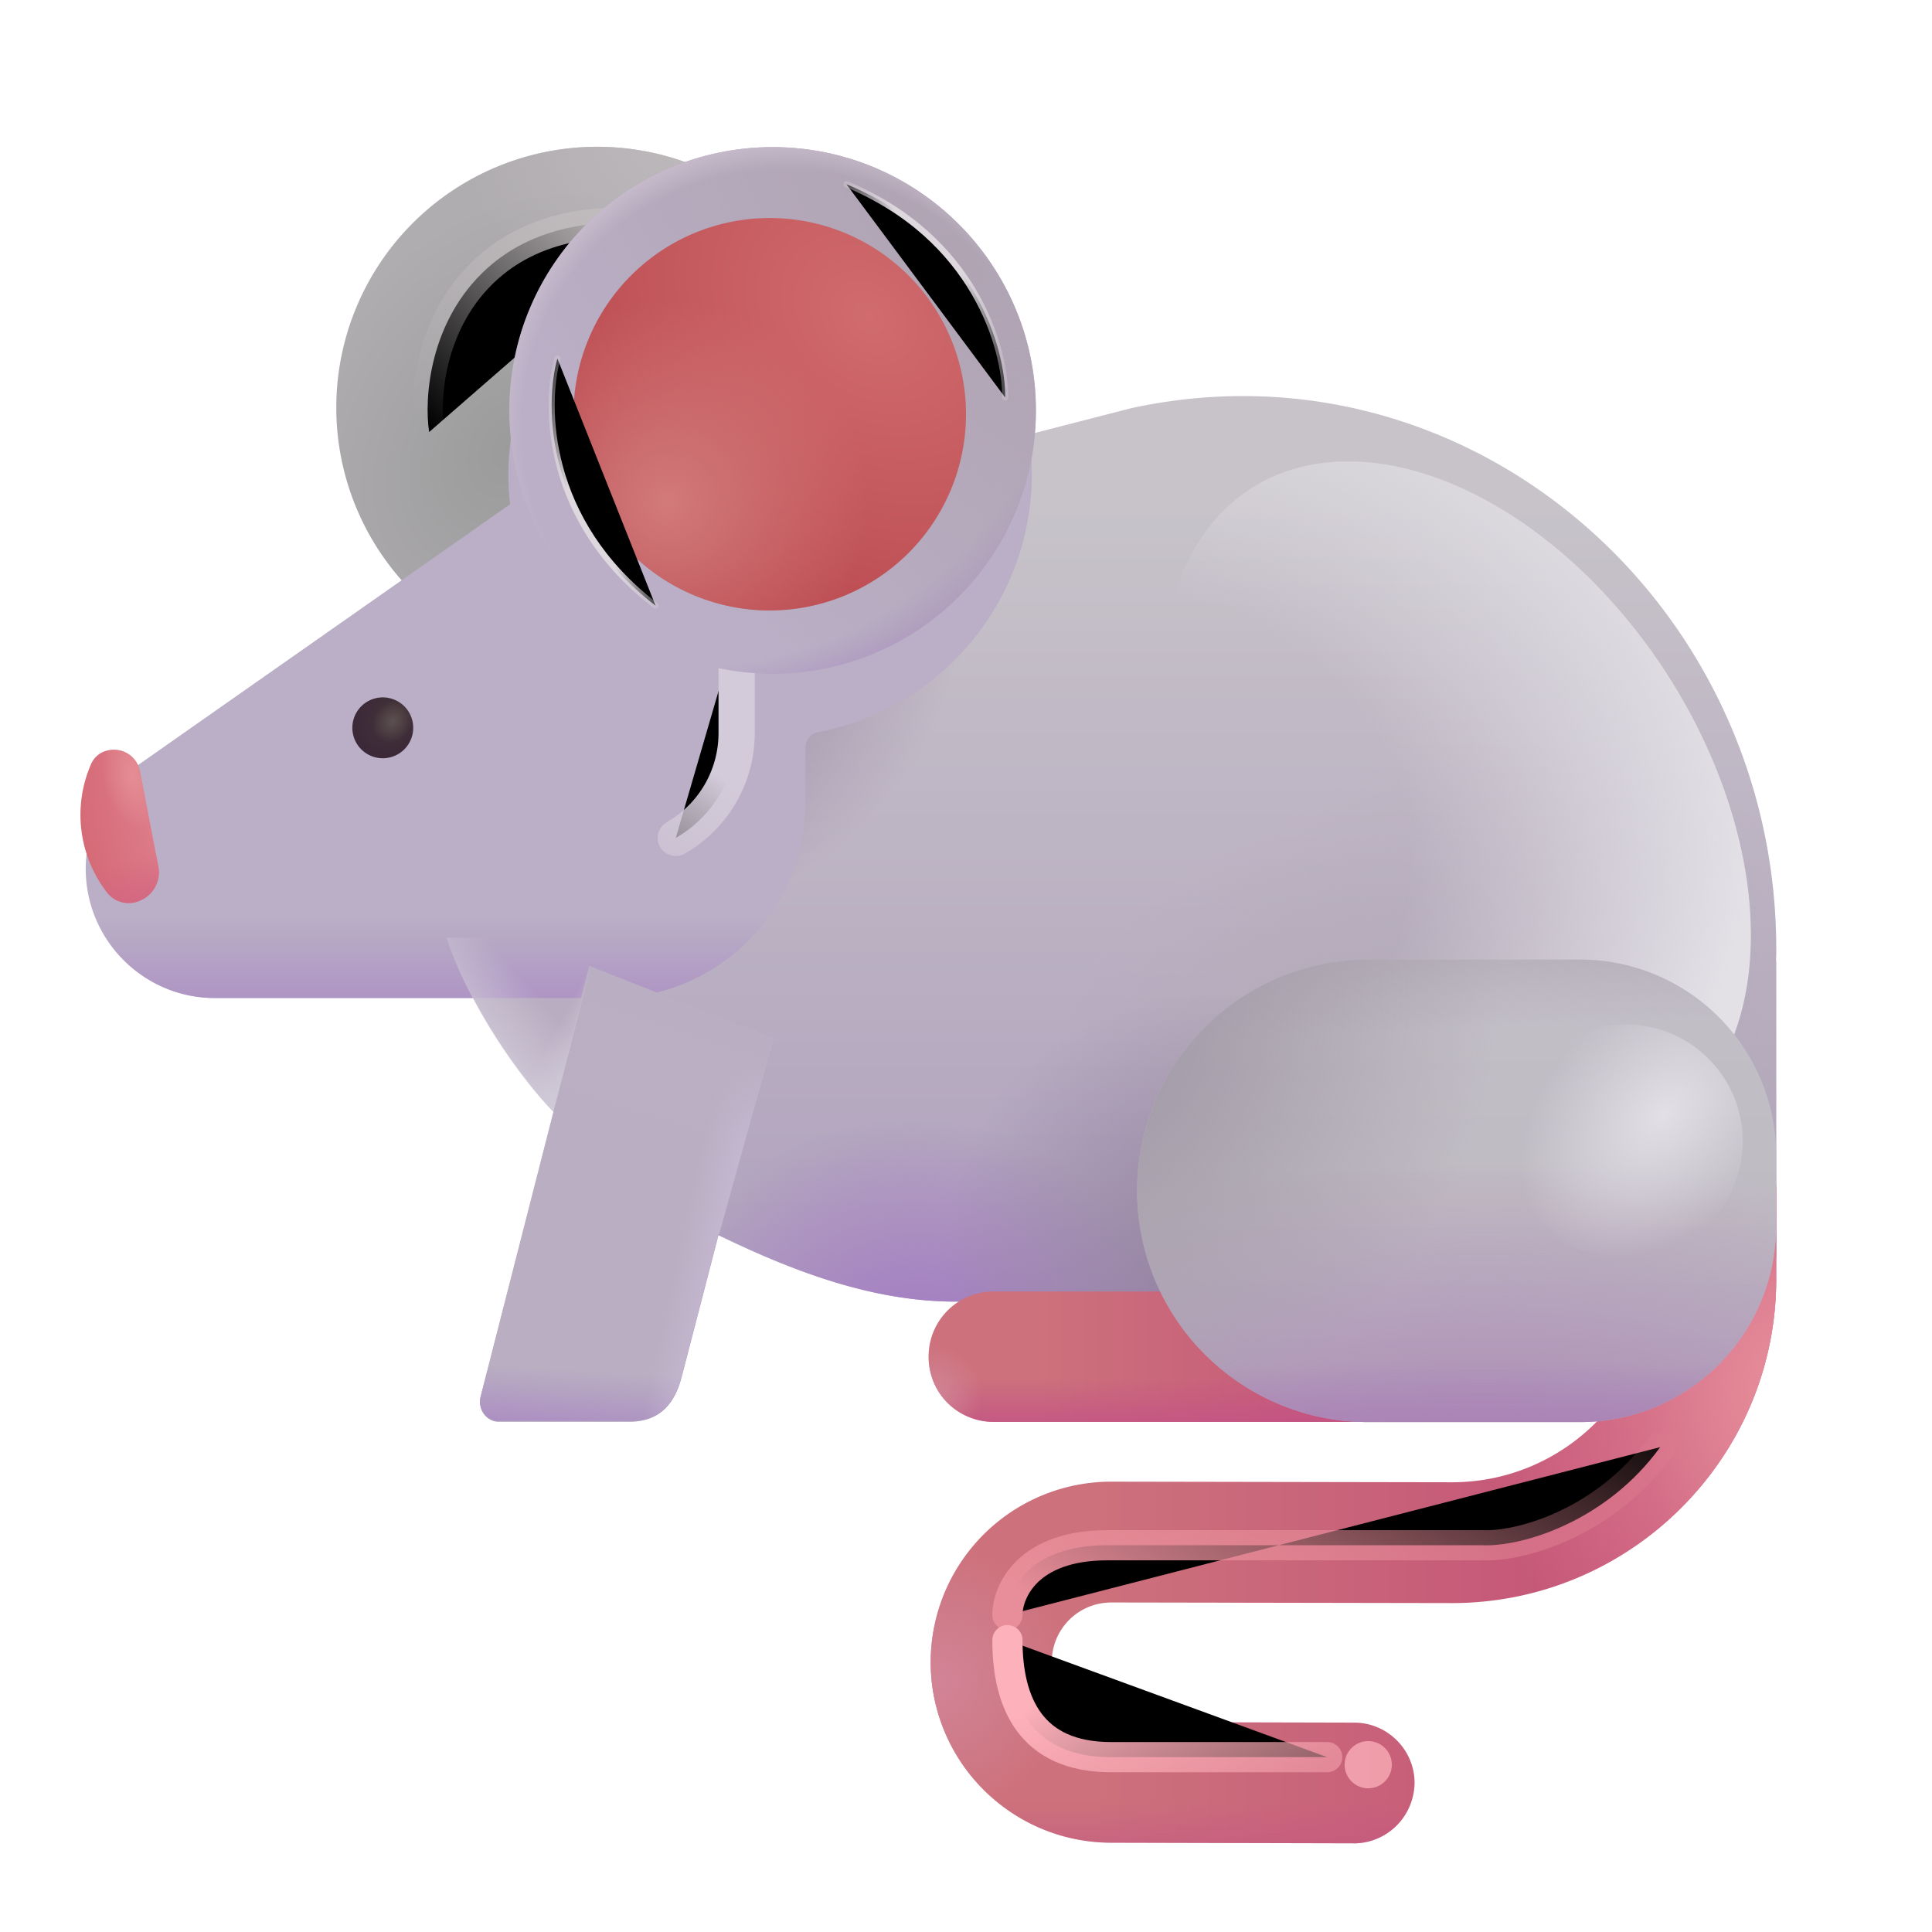 <svg width="100%" height="100%" viewBox="0 0 32 32" xmlns="http://www.w3.org/2000/svg"><path fill="url(#a)" d="m6.18 9.99 12.56-3.23c5.59-1.21 10.68 3.24 10.68 8.96q0 .096-.004.193h.004v4.915l-5.293.878v-.174a6 6 0 0 1-.567.027h-7.73c-1.4 0-2.73-.52-3.93-1.1l-.61 2.35c-.14.54-.45.74-.87.74H8.26c-.2 0-.35-.2-.3-.4l1.21-4.73a9.07 9.07 0 0 1-2.22-4.41z"/><path fill="url(#b)" d="m6.18 9.99 12.56-3.23c5.59-1.21 10.68 3.24 10.68 8.96q0 .096-.004.193h.004v4.915l-5.293.878v-.174a6 6 0 0 1-.567.027h-7.73c-1.4 0-2.73-.52-3.93-1.1l-.61 2.35c-.14.54-.45.74-.87.74H8.26c-.2 0-.35-.2-.3-.4l1.21-4.73a9.07 9.07 0 0 1-2.22-4.41z"/><path fill="url(#c)" d="m6.18 9.99 12.56-3.23c5.59-1.21 10.68 3.24 10.68 8.96q0 .096-.004.193h.004v4.915l-5.293.878v-.174a6 6 0 0 1-.567.027h-7.73c-1.4 0-2.73-.52-3.93-1.1l-.61 2.35c-.14.54-.45.74-.87.74H8.26c-.2 0-.35-.2-.3-.4l1.21-4.73a9.07 9.07 0 0 1-2.22-4.41z"/><path fill="url(#d)" d="m6.18 9.99 12.56-3.23c5.59-1.21 10.68 3.24 10.68 8.96q0 .096-.004.193h.004v4.915l-5.293.878v-.174a6 6 0 0 1-.567.027h-7.73c-1.4 0-2.73-.52-3.93-1.1l-.61 2.35c-.14.54-.45.74-.87.74H8.26c-.2 0-.35-.2-.3-.4l1.21-4.73a9.07 9.07 0 0 1-2.22-4.41z"/><path fill="url(#e)" d="m6.18 9.99 12.56-3.23c5.59-1.21 10.68 3.24 10.68 8.96q0 .096-.004.193h.004v4.915l-5.293.878v-.174a6 6 0 0 1-.567.027h-7.73c-1.4 0-2.73-.52-3.93-1.1l-.61 2.35c-.14.54-.45.74-.87.74H8.26c-.2 0-.35-.2-.3-.4l1.21-4.73a9.07 9.07 0 0 1-2.22-4.41z"/><path fill="url(#f)" d="m6.18 9.99 12.56-3.23c5.59-1.21 10.68 3.24 10.68 8.96q0 .096-.004.193h.004v4.915l-5.293.878v-.174a6 6 0 0 1-.567.027h-7.73c-1.4 0-2.73-.52-3.93-1.1l-.61 2.35c-.14.54-.45.74-.87.74H8.26c-.2 0-.35-.2-.3-.4l1.21-4.73a9.07 9.07 0 0 1-2.22-4.41z"/><g filter="url(#g)"><ellipse cx="24.136" cy="13.364" fill="url(#h)" rx="4.113" ry="6.284" transform="rotate(-33.14 24.136 13.364)"/></g><g filter="url(#i)"><path fill="url(#j)" d="M9.74 11.171a4.32 4.32 0 1 0 0-8.64 4.32 4.32 0 0 0 0 8.64"/><path fill="url(#k)" d="M9.74 11.171a4.32 4.32 0 1 0 0-8.64 4.32 4.32 0 0 0 0 8.64"/></g><g filter="url(#l)"><path stroke="url(#m)" stroke-linecap="round" stroke-width=".5" d="M7.108 7.156c-.084-.541-.007-1.843.968-2.718s2.344-.803 2.906-.657"/></g><path fill="url(#n)" d="M24.02 21.391h-7.56c-.6 0-1.08.48-1.08 1.08s.48 1.08 1.08 1.08h7.56c.6 0 1.08-.48 1.08-1.08s-.48-1.08-1.08-1.08"/><path fill="url(#o)" d="M24.02 21.391h-7.56c-.6 0-1.08.48-1.08 1.08s.48 1.08 1.08 1.08h7.56c.6 0 1.08-.48 1.08-1.08s-.48-1.08-1.08-1.08"/><path fill="url(#p)" d="M24.02 21.391h-7.56c-.6 0-1.08.48-1.08 1.08s.48 1.08 1.08 1.08h7.56c.6 0 1.08-.48 1.08-1.08s-.48-1.08-1.08-1.08"/><g filter="url(#q)"><path fill="#BAAFC6" d="M17.09 6.861c0-2.39-1.94-4.33-4.33-4.33a4.34 4.34 0 0 0-4.34 4.33c0 .17.01.33.03.49l-6.12 4.29c-.57.4-.91 1.05-.91 1.75 0 1.18.96 2.14 2.14 2.14h6.55c1.78 0 3.23-1.45 3.23-3.23v-.922a.26.26 0 0 1 .215-.253 4.35 4.35 0 0 0 3.535-4.265"/><path fill="url(#r)" d="M17.09 6.861c0-2.39-1.94-4.33-4.33-4.33a4.34 4.34 0 0 0-4.34 4.33c0 .17.01.33.03.49l-6.12 4.29c-.57.4-.91 1.05-.91 1.75 0 1.18.96 2.14 2.14 2.14h6.55c1.78 0 3.23-1.45 3.23-3.23v-.922a.26.26 0 0 1 .215-.253 4.35 4.35 0 0 0 3.535-4.265"/></g><path fill="url(#s)" d="M6.34 12.559a.504.504 0 1 0 0-1.008.504.504 0 0 0 0 1.008"/><path fill="url(#t)" d="M6.34 12.559a.504.504 0 1 0 0-1.008.504.504 0 0 0 0 1.008"/><path fill="url(#u)" d="m22.42 30.531-4.02-.01a2.99 2.99 0 0 1 .01-5.98l5.64.01c1.86 0 3.37-1.51 3.37-3.37V19.72c0-.55.45-1 1-1s1 .45 1 1v1.462c0 2.96-2.41 5.37-5.37 5.37l-5.64-.01c-.55 0-.99.44-.99.99s.44.99.99.99l4.02.01c.55 0 1 .45 1 1-.01.56-.46 1-1.01 1"/><path fill="url(#v)" d="m22.42 30.531-4.02-.01a2.99 2.99 0 0 1 .01-5.98l5.64.01c1.86 0 3.37-1.51 3.37-3.37V19.72c0-.55.45-1 1-1s1 .45 1 1v1.462c0 2.96-2.41 5.37-5.37 5.37l-5.64-.01c-.55 0-.99.44-.99.99s.44.99.99.99l4.02.01c.55 0 1 .45 1 1-.01.56-.46 1-1.01 1"/><path fill="url(#w)" d="m22.42 30.531-4.02-.01a2.99 2.99 0 0 1 .01-5.98l5.64.01c1.86 0 3.37-1.51 3.37-3.37V19.72c0-.55.45-1 1-1s1 .45 1 1v1.462c0 2.96-2.41 5.37-5.37 5.37l-5.64-.01c-.55 0-.99.44-.99.99s.44.99.99.99l4.02.01c.55 0 1 .45 1 1-.01.56-.46 1-1.01 1"/><path fill="url(#x)" d="m22.42 30.531-4.02-.01a2.99 2.99 0 0 1 .01-5.98l5.64.01c1.86 0 3.37-1.51 3.37-3.37V19.72c0-.55.45-1 1-1s1 .45 1 1v1.462c0 2.96-2.41 5.37-5.37 5.37l-5.64-.01c-.55 0-.99.44-.99.99s.44.99.99.99l4.02.01c.55 0 1 .45 1 1-.01.56-.46 1-1.01 1"/><path fill="url(#y)" d="m22.42 30.531-4.02-.01a2.99 2.99 0 0 1 .01-5.98l5.64.01c1.86 0 3.37-1.51 3.37-3.37V19.72c0-.55.45-1 1-1s1 .45 1 1v1.462c0 2.96-2.41 5.37-5.37 5.37l-5.64-.01c-.55 0-.99.44-.99.99s.44.99.99.99l4.02.01c.55 0 1 .45 1 1-.01.56-.46 1-1.01 1"/><path fill="url(#z)" d="M18.834 19.724a3.83 3.83 0 0 1 3.83-3.83h3.506a3.25 3.25 0 0 1 3.25 3.25v1.16a3.25 3.25 0 0 1-3.25 3.25h-3.506a3.83 3.83 0 0 1-3.83-3.83"/><path fill="url(#A)" d="M18.834 19.724a3.83 3.83 0 0 1 3.83-3.83h3.506a3.25 3.25 0 0 1 3.25 3.25v1.16a3.25 3.25 0 0 1-3.25 3.25h-3.506a3.83 3.83 0 0 1-3.83-3.83"/><path fill="url(#B)" d="M18.834 19.724a3.83 3.83 0 0 1 3.83-3.83h3.506a3.25 3.25 0 0 1 3.25 3.25v1.16a3.25 3.25 0 0 1-3.25 3.25h-3.506a3.83 3.83 0 0 1-3.83-3.83"/><path fill="url(#C)" d="M18.834 19.724a3.83 3.83 0 0 1 3.83-3.83h3.506a3.25 3.25 0 0 1 3.25 3.25v1.16a3.25 3.25 0 0 1-3.25 3.25h-3.506a3.83 3.83 0 0 1-3.83-3.83"/><path fill="url(#D)" d="M18.834 19.724a3.83 3.83 0 0 1 3.83-3.83h3.506a3.25 3.25 0 0 1 3.25 3.25v1.16a3.25 3.25 0 0 1-3.25 3.25h-3.506a3.83 3.83 0 0 1-3.83-3.83"/><path fill="url(#E)" d="M1.776 14.787a2.1 2.1 0 0 1-.264-2.14.39.39 0 0 1 .283-.22.44.44 0 0 1 .523.348l.306 1.576a.51.51 0 0 1-.295.562.456.456 0 0 1-.553-.126"/><path fill="url(#F)" d="M1.776 14.787a2.1 2.1 0 0 1-.264-2.14.39.39 0 0 1 .283-.22.44.44 0 0 1 .523.348l.306 1.576a.51.51 0 0 1-.295.562.456.456 0 0 1-.553-.126"/><path fill="url(#G)" d="M1.776 14.787a2.1 2.1 0 0 1-.264-2.14.39.39 0 0 1 .283-.22.44.44 0 0 1 .523.348l.306 1.576a.51.51 0 0 1-.295.562.456.456 0 0 1-.553-.126"/><path fill="#BAAFC2" d="m8.952 19.254.218-.853-.005-.005L9.76 16l3.05 1.203-.9 3.243-.01-.005-.159.613-.024.087v.002l-.427 1.648c-.14.54-.45.74-.87.74H8.26c-.2 0-.35-.2-.3-.4l.938-3.667.002-.003z"/><path fill="url(#H)" d="m8.952 19.254.218-.853-.005-.005L9.76 16l3.05 1.203-.9 3.243-.01-.005-.159.613-.024.087v.002l-.427 1.648c-.14.54-.45.74-.87.74H8.26c-.2 0-.35-.2-.3-.4l.938-3.667.002-.003z"/><path fill="url(#I)" d="m8.952 19.254.218-.853-.005-.005L9.76 16l3.05 1.203-.9 3.243-.01-.005-.159.613-.024.087v.002l-.427 1.648c-.14.54-.45.74-.87.74H8.26c-.2 0-.35-.2-.3-.4l.938-3.667.002-.003z"/><path fill="url(#J)" d="m8.952 19.254.218-.853-.005-.005L9.76 16l3.05 1.203-.9 3.243-.01-.005-.159.613-.024.087v.002l-.427 1.648c-.14.54-.45.74-.87.74H8.26c-.2 0-.35-.2-.3-.4l.938-3.667.002-.003z"/><g filter="url(#K)"><circle cx="26.928" cy="18.906" r="1.938" fill="url(#L)" transform="rotate(7.647 26.928 18.906)"/></g><path fill="url(#M)" d="M9.166 18.41c-.512-.492-1.426-1.793-1.77-2.879h1.711l.688.469z"/><path fill="url(#N)" d="M9.166 18.41c-.512-.492-1.426-1.793-1.77-2.879h1.711l.688.469z"/><g filter="url(#O)"><path stroke="url(#P)" stroke-linecap="round" stroke-width=".6" d="M12.201 10.418v1.723a2 2 0 0 1-.936 1.694l-.072.044"/></g><circle cx="12.797" cy="6.798" r="4.361" fill="#BAAFC6"/><circle cx="12.797" cy="6.798" r="4.361" fill="url(#Q)"/><circle cx="12.797" cy="6.798" r="4.361" fill="url(#R)"/><circle cx="12.797" cy="6.798" r="4.361" fill="url(#S)"/><path fill="url(#T)" d="M12.75 10.111a3.25 3.25 0 1 0 0-6.5 3.25 3.25 0 0 0 0 6.5"/><path fill="url(#U)" d="M12.75 10.111a3.25 3.25 0 1 0 0-6.5 3.25 3.25 0 0 0 0 6.5"/><g filter="url(#V)"><path stroke="url(#W)" stroke-linecap="round" stroke-width=".1" d="M9.232 5.938c-.218.78-.2 2.693 1.626 4.093"/></g><g filter="url(#X)"><path stroke="url(#Y)" stroke-linecap="round" stroke-width=".1" d="M16.649 6.584c.009-.81-.504-2.653-2.63-3.533"/></g><g filter="url(#Z)"><path stroke="url(#aa)" stroke-linecap="round" stroke-width=".5" d="M16.686 26.75c0-.385.33-1.156 1.656-1.156h6.203c.672.031 2.066-.4 2.953-1.625"/></g><g filter="url(#ab)"><path stroke="url(#ac)" stroke-linecap="round" stroke-width=".5" d="M16.686 27.166c0 1.047.393 1.938 1.718 1.938h3.579"/></g><g filter="url(#ad)"><circle cx="22.662" cy="29.229" r=".391" fill="#FDB1BB" fill-opacity=".75"/></g><defs><radialGradient id="b" cx="0" cy="0" r="1" gradientTransform="rotate(-126.469 17.717 3.05)scale(7.15 6.678)" gradientUnits="userSpaceOnUse"><stop stop-color="#B3ABB8"/><stop offset="1" stop-color="#B3ABB8" stop-opacity="0"/></radialGradient><radialGradient id="c" cx="0" cy="0" r="1" gradientTransform="matrix(-4.625 -.219 .224 -4.742 21.983 18.518)" gradientUnits="userSpaceOnUse"><stop stop-color="#B3ABB8"/><stop offset="1" stop-color="#B3ABB8" stop-opacity="0"/></radialGradient><radialGradient id="d" cx="0" cy="0" r="1" gradientTransform="matrix(1.781 -3.844 4.083 1.892 15.295 22.8)" gradientUnits="userSpaceOnUse"><stop offset=".216" stop-color="#A47EC2"/><stop offset="1" stop-color="#A47EC2" stop-opacity="0"/></radialGradient><radialGradient id="e" cx="0" cy="0" r="1" gradientTransform="rotate(150.068 7.347 13.566)scale(4.76 5.376)" gradientUnits="userSpaceOnUse"><stop stop-color="#907C9D"/><stop offset="1" stop-color="#907C9D" stop-opacity="0"/></radialGradient><radialGradient id="f" cx="0" cy="0" r="1" gradientTransform="matrix(2.312 4.25 -4.8 2.612 10.67 10.406)" gradientUnits="userSpaceOnUse"><stop stop-color="#907C9D"/><stop offset="1" stop-color="#907C9D" stop-opacity="0"/></radialGradient><radialGradient id="h" cx="0" cy="0" r="1" gradientTransform="matrix(11.452 3.222 -2.624 9.327 17.567 10.842)" gradientUnits="userSpaceOnUse"><stop offset=".521" stop-color="#E3E1E6" stop-opacity="0"/><stop offset="1" stop-color="#E3E1E6"/></radialGradient><radialGradient id="j" cx="0" cy="0" r="1" gradientTransform="matrix(-2.906 -2.031 2.655 -3.798 8.326 7.531)" gradientUnits="userSpaceOnUse"><stop stop-color="#9B9B9B"/><stop offset="1" stop-color="#B0ADB1"/></radialGradient><radialGradient id="k" cx="0" cy="0" r="1" gradientTransform="rotate(116.86 5.256 4.457)scale(4.133)" gradientUnits="userSpaceOnUse"><stop stop-color="#C0BBBD"/><stop offset="1" stop-color="#C0BBBD" stop-opacity="0"/></radialGradient><radialGradient id="p" cx="0" cy="0" r="1" gradientTransform="matrix(1.297 -.703 .723 1.333 15.467 23.063)" gradientUnits="userSpaceOnUse"><stop stop-color="#D18496"/><stop offset=".546" stop-color="#D18496" stop-opacity="0"/></radialGradient><radialGradient id="s" cx="0" cy="0" r="1" gradientTransform="matrix(-.409 .567 -.505 -.365 6.49 11.893)" gradientUnits="userSpaceOnUse"><stop offset=".006" stop-color="#433437"/><stop offset="1" stop-color="#3B2838"/></radialGradient><radialGradient id="t" cx="0" cy="0" r="1" gradientTransform="rotate(126.384 .234 7.618)scale(.372 .313)" gradientUnits="userSpaceOnUse"><stop stop-color="#5C5051"/><stop offset="1" stop-color="#5C5051" stop-opacity="0"/></radialGradient><radialGradient id="w" cx="0" cy="0" r="1" gradientTransform="rotate(-64.091 30.025 1.512)scale(4.275 4.121)" gradientUnits="userSpaceOnUse"><stop stop-color="#D18496"/><stop offset=".546" stop-color="#D18496" stop-opacity="0"/></radialGradient><radialGradient id="x" cx="0" cy="0" r="1" gradientTransform="rotate(-180 15.757 11.687)scale(4.375)" gradientUnits="userSpaceOnUse"><stop stop-color="#D18496"/><stop offset="1" stop-color="#D18496" stop-opacity="0"/></radialGradient><radialGradient id="y" cx="0" cy="0" r="1" gradientTransform="matrix(-5.156 0 0 -6.111 29.764 23.031)" gradientUnits="userSpaceOnUse"><stop stop-color="#E88E9A"/><stop offset="1" stop-color="#E88E9A" stop-opacity="0"/></radialGradient><radialGradient id="A" cx="0" cy="0" r="1" gradientTransform="matrix(0 -5.844 12.217 0 24.576 25.063)" gradientUnits="userSpaceOnUse"><stop stop-color="#A980B5"/><stop offset="1" stop-color="#A980B5" stop-opacity="0"/></radialGradient><radialGradient id="C" cx="0" cy="0" r="1" gradientTransform="rotate(34.784 -18.566 37.61)scale(6.354 7.598)" gradientUnits="userSpaceOnUse"><stop stop-color="#9E96A4"/><stop offset="1" stop-color="#9E96A4" stop-opacity="0"/></radialGradient><radialGradient id="E" cx="0" cy="0" r="1" gradientTransform="matrix(-1.203 .258 -.68 -3.171 2.623 13.695)" gradientUnits="userSpaceOnUse"><stop stop-color="#DE7D8B"/><stop offset="1" stop-color="#D56B77"/></radialGradient><radialGradient id="G" cx="0" cy="0" r="1" gradientTransform="matrix(.195 1.016 -.555 .107 2.201 12.844)" gradientUnits="userSpaceOnUse"><stop stop-color="#E58E94"/><stop offset=".877" stop-color="#E58E94" stop-opacity="0"/></radialGradient><radialGradient id="L" cx="0" cy="0" r="1" gradientTransform="matrix(-2.062 2.75 -1.875 -1.406 27.49 18.375)" gradientUnits="userSpaceOnUse"><stop stop-color="#E2DFE6"/><stop offset=".809" stop-color="#E2DFE6" stop-opacity="0"/></radialGradient><radialGradient id="Q" cx="0" cy="0" r="1" gradientTransform="matrix(4.792 4.761 -5.272 5.306 12.042 5.347)" gradientUnits="userSpaceOnUse"><stop offset=".803" stop-color="#A47EC2" stop-opacity="0"/><stop offset="1" stop-color="#A47EC2"/></radialGradient><radialGradient id="R" cx="0" cy="0" r="1" gradientTransform="matrix(-5.38 4.328 -10.213 -12.693 15.907 4.265)" gradientUnits="userSpaceOnUse"><stop stop-color="#B0A4B3"/><stop offset="1" stop-color="#B0A4B3" stop-opacity="0"/></radialGradient><radialGradient id="S" cx="0" cy="0" r="1" gradientTransform="matrix(-4.564 -2 1.978 -4.514 13 7.11)" gradientUnits="userSpaceOnUse"><stop offset=".873" stop-color="#CEC2D1" stop-opacity="0"/><stop offset="1" stop-color="#CEC2D1"/></radialGradient><radialGradient id="T" cx="0" cy="0" r="1" gradientTransform="matrix(-3.906 4.344 -5.584 -5.021 14.389 5.25)" gradientUnits="userSpaceOnUse"><stop stop-color="#D06B6E"/><stop offset="1" stop-color="#B7454B"/></radialGradient><radialGradient id="U" cx="0" cy="0" r="1" gradientTransform="rotate(-40.426 16.81 -10.843)scale(3.325)" gradientUnits="userSpaceOnUse"><stop stop-color="#D27A7B"/><stop offset="1" stop-color="#D27A7B" stop-opacity="0"/></radialGradient><linearGradient id="a" x1="18.483" x2="18.483" y1="8.344" y2="23.549" gradientUnits="userSpaceOnUse"><stop stop-color="#C7C3C9"/><stop offset="1" stop-color="#AC9BBB"/></linearGradient><linearGradient id="m" x1="10.545" x2="7.248" y1="3.692" y2="7.25" gradientUnits="userSpaceOnUse"><stop stop-color="#C0BBBD"/><stop offset="1" stop-color="#C0BBBD" stop-opacity="0"/></linearGradient><linearGradient id="n" x1="17.233" x2="25.1" y1="22.471" y2="22.471" gradientUnits="userSpaceOnUse"><stop stop-color="#CD717C"/><stop offset="1" stop-color="#C14B76"/></linearGradient><linearGradient id="o" x1="20.24" x2="20.24" y1="23.734" y2="22.828" gradientUnits="userSpaceOnUse"><stop stop-color="#C35385"/><stop offset="1" stop-color="#C35385" stop-opacity="0"/></linearGradient><linearGradient id="r" x1="8.767" x2="8.767" y1="16.719" y2="13.719" gradientUnits="userSpaceOnUse"><stop stop-color="#A47EC2"/><stop offset=".843" stop-color="#A47EC2" stop-opacity="0"/></linearGradient><linearGradient id="u" x1="18.088" x2="29.42" y1="24.625" y2="24.625" gradientUnits="userSpaceOnUse"><stop stop-color="#CD717C"/><stop offset="1" stop-color="#C14B76"/></linearGradient><linearGradient id="v" x1="22.42" x2="22.42" y1="31.533" y2="29.844" gradientUnits="userSpaceOnUse"><stop stop-color="#C35385"/><stop offset="1" stop-color="#C35385" stop-opacity="0"/></linearGradient><linearGradient id="z" x1="21.045" x2="21.045" y1="23.553" y2="15.281" gradientUnits="userSpaceOnUse"><stop stop-color="#BBB7BE"/><stop offset="1" stop-color="#C4C0C8"/></linearGradient><linearGradient id="B" x1="24.576" x2="24.576" y1="23.969" y2="20.281" gradientUnits="userSpaceOnUse"><stop offset=".016" stop-color="#A980B5"/><stop offset=".376" stop-color="#A980B5" stop-opacity="0"/></linearGradient><linearGradient id="D" x1="22.889" x2="23.014" y1="13.656" y2="17.094" gradientUnits="userSpaceOnUse"><stop stop-color="#9E96A4"/><stop offset="1" stop-color="#9E96A4" stop-opacity="0"/></linearGradient><linearGradient id="F" x1="2.311" x2="2.084" y1="15.227" y2="14.242" gradientUnits="userSpaceOnUse"><stop stop-color="#D26483"/><stop offset="1" stop-color="#D26483" stop-opacity="0"/></linearGradient><linearGradient id="H" x1="9.733" x2="9.858" y1="24.563" y2="22.688" gradientUnits="userSpaceOnUse"><stop offset=".216" stop-color="#A47EC2"/><stop offset="1" stop-color="#A47EC2" stop-opacity="0"/></linearGradient><linearGradient id="I" x1="11.795" x2="10.795" y1="23.031" y2="22.813" gradientUnits="userSpaceOnUse"><stop stop-color="#C9BAD7"/><stop offset="1" stop-color="#C9BAD7" stop-opacity="0"/></linearGradient><linearGradient id="J" x1="12.857" x2="12.412" y1="17.602" y2="18.992" gradientUnits="userSpaceOnUse"><stop stop-color="#BAAFC2"/><stop offset="1" stop-color="#BAAFC2" stop-opacity="0"/></linearGradient><linearGradient id="M" x1="9.654" x2="9.029" y1="17.688" y2="17.344" gradientUnits="userSpaceOnUse"><stop stop-color="#D1CBD8"/><stop offset="1" stop-color="#D1CBD8" stop-opacity="0"/></linearGradient><linearGradient id="N" x1="8.232" x2="9.264" y1="17.797" y2="16.875" gradientUnits="userSpaceOnUse"><stop stop-color="#D1CBD8"/><stop offset="1" stop-color="#D1CBD8" stop-opacity="0"/></linearGradient><linearGradient id="P" x1="11.826" x2="9.404" y1="12.797" y2="16.578" gradientUnits="userSpaceOnUse"><stop stop-color="#D3CBD9"/><stop offset="1" stop-color="#D3CBD9" stop-opacity="0"/></linearGradient><linearGradient id="W" x1="11.295" x2="7.764" y1="10.031" y2="8.702" gradientUnits="userSpaceOnUse"><stop stop-color="#DED8DE" stop-opacity="0"/><stop offset=".333" stop-color="#DED8DE"/><stop offset=".651" stop-color="#DED8DE"/><stop offset="1" stop-color="#DED8DE" stop-opacity="0"/></linearGradient><linearGradient id="Y" x1="13.597" x2="17.351" y1="3.164" y2="3.534" gradientUnits="userSpaceOnUse"><stop stop-color="#DED8DE" stop-opacity="0"/><stop offset=".333" stop-color="#DED8DE"/><stop offset=".651" stop-color="#DED8DE"/><stop offset="1" stop-color="#DED8DE" stop-opacity="0"/></linearGradient><linearGradient id="aa" x1="17.045" x2="21.116" y1="26.469" y2="19.373" gradientUnits="userSpaceOnUse"><stop stop-color="#E88E9A"/><stop offset="1" stop-color="#E88E9A" stop-opacity="0"/></linearGradient><linearGradient id="ac" x1="17.108" x2="21.179" y1="28.229" y2="35.324" gradientUnits="userSpaceOnUse"><stop stop-color="#FDB1BB"/><stop offset="1" stop-color="#E88E9A" stop-opacity="0"/></linearGradient><filter id="g" width="12.729" height="14.447" x="17.771" y="6.14" color-interpolation-filters="sRGB" filterUnits="userSpaceOnUse"><feFlood flood-opacity="0" result="BackgroundImageFix"/><feBlend in="SourceGraphic" in2="BackgroundImageFix" result="shape"/><feGaussianBlur result="effect1_foregroundBlur_28327_3693" stdDeviation=".75"/></filter><filter id="i" width="8.79" height="8.74" x="5.42" y="2.431" color-interpolation-filters="sRGB" filterUnits="userSpaceOnUse"><feFlood flood-opacity="0" result="BackgroundImageFix"/><feBlend in="SourceGraphic" in2="BackgroundImageFix" result="shape"/><feColorMatrix in="SourceAlpha" result="hardAlpha" values="0 0 0 0 0 0 0 0 0 0 0 0 0 0 0 0 0 0 127 0"/><feOffset dx=".15" dy="-.1"/><feGaussianBlur stdDeviation=".25"/><feComposite in2="hardAlpha" k2="-1" k3="1" operator="arithmetic"/><feColorMatrix values="0 0 0 0 0.804 0 0 0 0 0.796 0 0 0 0 0.808 0 0 0 1 0"/><feBlend in2="shape" result="effect1_innerShadow_28327_3693"/></filter><filter id="l" width="6.4" height="5.964" x="5.833" y="2.442" color-interpolation-filters="sRGB" filterUnits="userSpaceOnUse"><feFlood flood-opacity="0" result="BackgroundImageFix"/><feBlend in="SourceGraphic" in2="BackgroundImageFix" result="shape"/><feGaussianBlur result="effect1_foregroundBlur_28327_3693" stdDeviation=".5"/></filter><filter id="q" width="15.67" height="13.75" x="1.42" y="2.531" color-interpolation-filters="sRGB" filterUnits="userSpaceOnUse"><feFlood flood-opacity="0" result="BackgroundImageFix"/><feBlend in="SourceGraphic" in2="BackgroundImageFix" result="shape"/><feColorMatrix in="SourceAlpha" result="hardAlpha" values="0 0 0 0 0 0 0 0 0 0 0 0 0 0 0 0 0 0 127 0"/><feOffset dy=".75"/><feGaussianBlur stdDeviation=".75"/><feComposite in2="hardAlpha" k2="-1" k3="1" operator="arithmetic"/><feColorMatrix values="0 0 0 0 0.702 0 0 0 0 0.682 0 0 0 0 0.725 0 0 0 1 0"/><feBlend in2="shape" result="effect1_innerShadow_28327_3693"/><feColorMatrix in="SourceAlpha" result="hardAlpha" values="0 0 0 0 0 0 0 0 0 0 0 0 0 0 0 0 0 0 127 0"/><feOffset dy=".25"/><feGaussianBlur stdDeviation=".25"/><feComposite in2="hardAlpha" k2="-1" k3="1" operator="arithmetic"/><feColorMatrix values="0 0 0 0 0.81 0 0 0 0 0.781 0 0 0 0 0.829 0 0 0 1 0"/><feBlend in2="effect1_innerShadow_28327_3693" result="effect2_innerShadow_28327_3693"/></filter><filter id="K" width="5.875" height="5.875" x="23.99" y="15.969" color-interpolation-filters="sRGB" filterUnits="userSpaceOnUse"><feFlood flood-opacity="0" result="BackgroundImageFix"/><feBlend in="SourceGraphic" in2="BackgroundImageFix" result="shape"/><feGaussianBlur result="effect1_foregroundBlur_28327_3693" stdDeviation=".5"/></filter><filter id="O" width="3.608" height="6.061" x="9.893" y="9.118" color-interpolation-filters="sRGB" filterUnits="userSpaceOnUse"><feFlood flood-opacity="0" result="BackgroundImageFix"/><feBlend in="SourceGraphic" in2="BackgroundImageFix" result="shape"/><feGaussianBlur result="effect1_foregroundBlur_28327_3693" stdDeviation=".5"/></filter><filter id="V" width="2.42" height="4.794" x="8.788" y="5.587" color-interpolation-filters="sRGB" filterUnits="userSpaceOnUse"><feFlood flood-opacity="0" result="BackgroundImageFix"/><feBlend in="SourceGraphic" in2="BackgroundImageFix" result="shape"/><feGaussianBlur result="effect1_foregroundBlur_28327_3693" stdDeviation=".15"/></filter><filter id="X" width="3.329" height="4.234" x="13.669" y="2.701" color-interpolation-filters="sRGB" filterUnits="userSpaceOnUse"><feFlood flood-opacity="0" result="BackgroundImageFix"/><feBlend in="SourceGraphic" in2="BackgroundImageFix" result="shape"/><feGaussianBlur result="effect1_foregroundBlur_28327_3693" stdDeviation=".15"/></filter><filter id="Z" width="12.813" height="4.781" x="15.686" y="22.969" color-interpolation-filters="sRGB" filterUnits="userSpaceOnUse"><feFlood flood-opacity="0" result="BackgroundImageFix"/><feBlend in="SourceGraphic" in2="BackgroundImageFix" result="shape"/><feGaussianBlur result="effect1_foregroundBlur_28327_3693" stdDeviation=".375"/></filter><filter id="ab" width="7.297" height="3.938" x="15.686" y="26.166" color-interpolation-filters="sRGB" filterUnits="userSpaceOnUse"><feFlood flood-opacity="0" result="BackgroundImageFix"/><feBlend in="SourceGraphic" in2="BackgroundImageFix" result="shape"/><feGaussianBlur result="effect1_foregroundBlur_28327_3693" stdDeviation=".375"/></filter><filter id="ad" width="1.781" height="1.781" x="21.771" y="28.338" color-interpolation-filters="sRGB" filterUnits="userSpaceOnUse"><feFlood flood-opacity="0" result="BackgroundImageFix"/><feBlend in="SourceGraphic" in2="BackgroundImageFix" result="shape"/><feGaussianBlur result="effect1_foregroundBlur_28327_3693" stdDeviation=".25"/></filter></defs></svg>